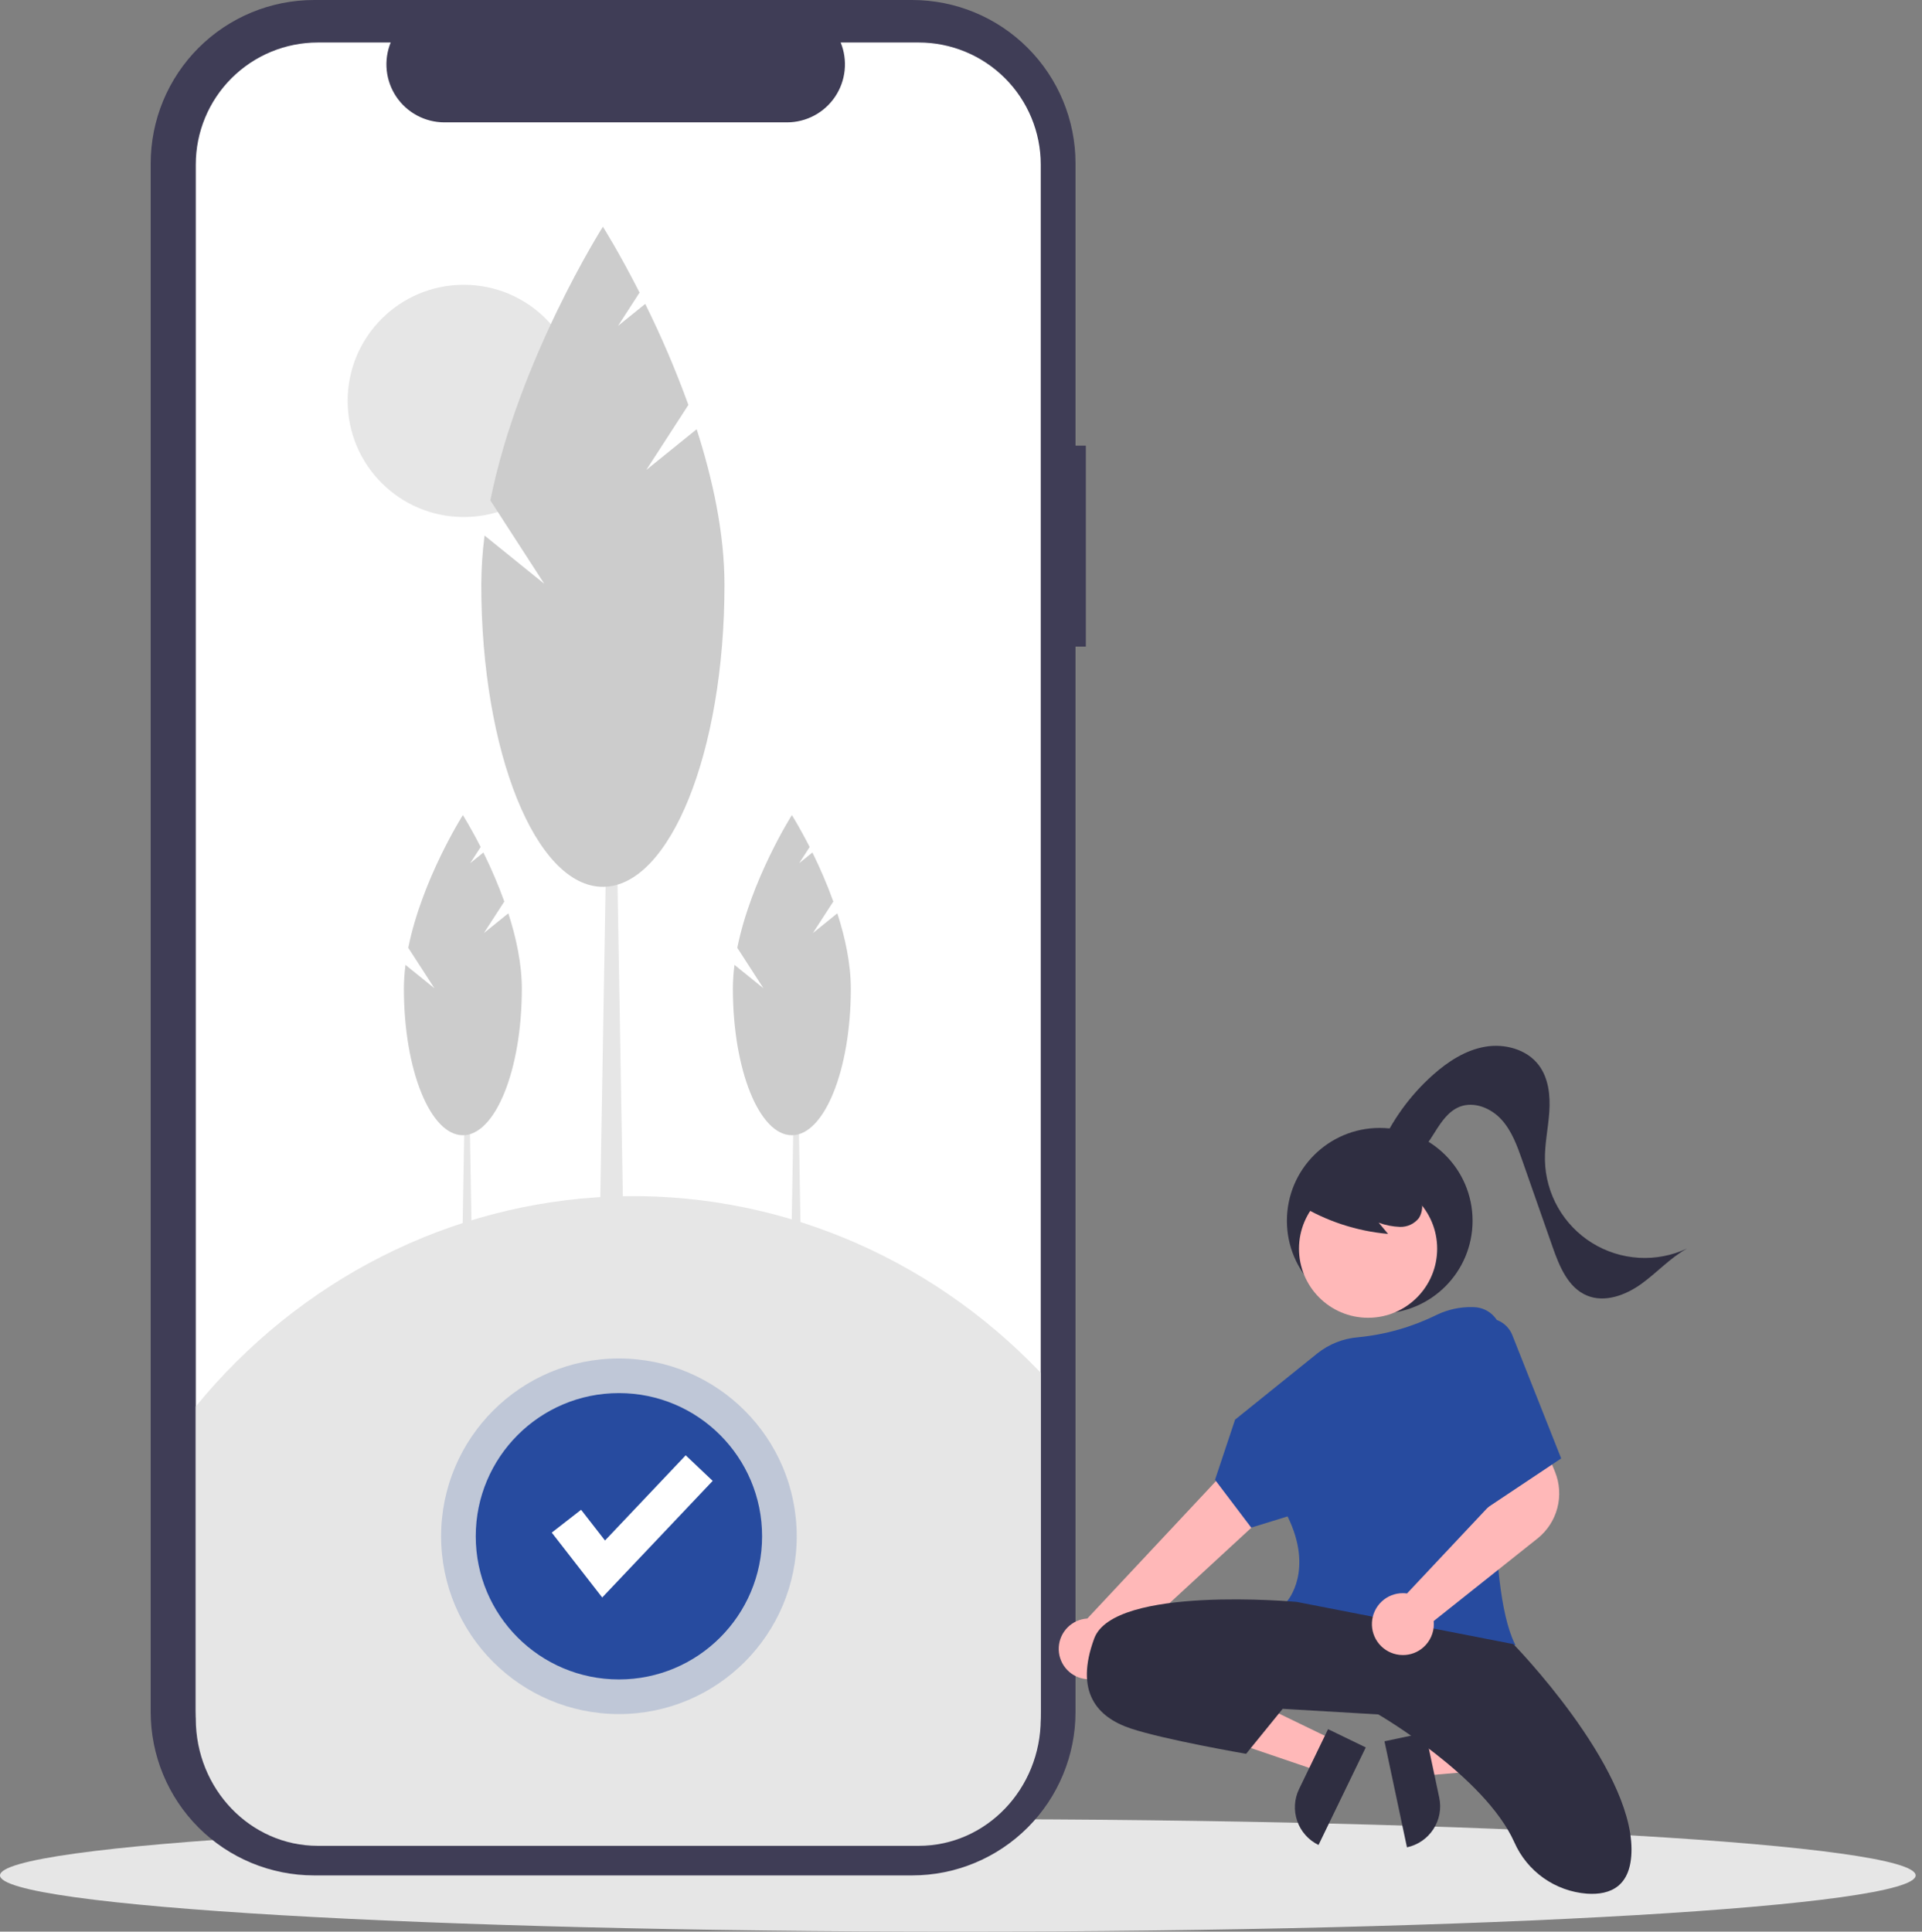 <svg width="199" height="200" viewBox="0 0 199 200" fill="none" xmlns="http://www.w3.org/2000/svg">
<rect x="0" y="0" width="199" height="200" fill="#808080" stroke="none"/>
<g clip-path="url(#clip0_349_222)">
<path d="M99.171 200C153.942 200 198.343 197.392 198.343 194.175C198.343 190.958 153.942 188.35 99.171 188.35C44.401 188.35 0 190.958 0 194.175C0 197.392 44.401 200 99.171 200Z" fill="#E6E6E6"/>
<path d="M112.424 46.143H111.357V16.916C111.357 12.43 109.574 8.127 106.402 4.955C103.23 1.782 98.927 0 94.441 0H32.519C28.032 0 23.73 1.782 20.557 4.955C17.385 8.127 15.603 12.43 15.603 16.916V177.259C15.603 181.746 17.385 186.048 20.557 189.221C23.73 192.393 28.032 194.175 32.519 194.175H94.441C98.927 194.175 103.23 192.393 106.402 189.221C109.574 186.048 111.357 181.746 111.357 177.259V66.948H112.424V46.143Z" fill="#3F3D56"/>
<path d="M107.756 17.034V177.141C107.756 180.492 106.425 183.705 104.056 186.074C101.687 188.443 98.474 189.774 95.123 189.774H32.904C29.554 189.774 26.34 188.443 23.971 186.074C21.602 183.705 20.271 180.492 20.271 177.141V17.034C20.271 13.684 21.602 10.47 23.971 8.101C26.341 5.732 29.554 4.401 32.904 4.401H40.452C40.081 5.312 39.94 6.301 40.041 7.28C40.142 8.258 40.482 9.197 41.031 10.014C41.579 10.831 42.321 11.5 43.189 11.963C44.057 12.426 45.026 12.668 46.01 12.669H81.484C82.468 12.669 83.437 12.426 84.305 11.963C85.174 11.5 85.915 10.831 86.464 10.014C87.013 9.198 87.353 8.259 87.453 7.28C87.554 6.301 87.413 5.312 87.042 4.401H95.123C98.474 4.401 101.687 5.732 104.056 8.101C106.425 10.47 107.756 13.684 107.756 17.034V17.034Z" fill="white"/>
<path d="M49.014 138.255H47.705L48.142 112.696H48.579L49.014 138.255Z" fill="#E6E6E6"/>
<path d="M50.104 96.605L52.216 93.341C51.59 91.611 50.866 89.917 50.049 88.268L48.684 89.372L49.765 87.7C48.734 85.672 47.923 84.394 47.923 84.394C47.923 84.394 43.688 91.068 42.272 98.136L44.983 102.325L41.983 99.902C41.876 100.725 41.821 101.554 41.818 102.384C41.818 110.755 44.552 117.54 47.924 117.54C51.296 117.54 54.03 110.754 54.03 102.384C54.03 99.79 53.443 97.075 52.632 94.563L50.104 96.605Z" fill="#CCCCCC"/>
<path d="M83.078 138.255H81.77L82.207 112.696H82.644L83.078 138.255Z" fill="#E6E6E6"/>
<path d="M84.168 96.605L86.281 93.341C85.654 91.611 84.931 89.917 84.114 88.268L82.748 89.372L83.829 87.7C82.799 85.672 81.988 84.394 81.988 84.394C81.988 84.394 77.752 91.069 76.338 98.136L79.046 102.325L76.046 99.901C75.939 100.724 75.884 101.553 75.882 102.384C75.882 110.754 78.615 117.539 81.987 117.539C85.359 117.539 88.093 110.753 88.093 102.384C88.093 99.789 87.506 97.074 86.695 94.563L84.168 96.605Z" fill="#CCCCCC"/>
<path d="M48.018 53.532C54.658 53.532 60.041 48.149 60.041 41.509C60.041 34.869 54.658 29.486 48.018 29.486C41.378 29.486 35.995 34.869 35.995 41.509C35.995 48.149 41.378 53.532 48.018 53.532Z" fill="#E6E6E6"/>
<path d="M64.671 134.535H61.973L62.872 81.834H63.771L64.671 134.535Z" fill="#E6E6E6"/>
<path d="M66.919 48.654L71.274 41.925C69.982 38.357 68.491 34.865 66.806 31.465L63.99 33.74L66.219 30.294C64.093 26.111 62.422 23.475 62.422 23.475C62.422 23.475 53.688 37.239 50.77 51.811L56.357 60.448L50.171 55.451C49.95 57.149 49.837 58.858 49.831 60.57C49.831 77.829 55.468 91.82 62.421 91.82C69.374 91.82 75.011 77.829 75.011 60.57C75.011 55.22 73.8 49.622 72.13 44.444L66.919 48.654Z" fill="#CCCCCC"/>
<path d="M107.756 142.131V177.957C107.756 185.223 102.1 191.114 95.123 191.114H32.904C25.927 191.114 20.271 185.224 20.271 177.957V145.623C31.058 132.435 46.655 124.553 63.278 123.889C79.9 123.225 96.031 129.841 107.756 142.131Z" fill="#E6E6E6"/>
<path opacity="0.2" d="M64.081 177.471C74.249 177.471 82.491 169.229 82.491 159.062C82.491 148.895 74.249 140.652 64.081 140.652C53.914 140.652 45.672 148.895 45.672 159.062C45.672 169.229 53.914 177.471 64.081 177.471Z" fill="#274B9F"/>
<path d="M64.081 173.885C72.268 173.885 78.905 167.248 78.905 159.062C78.905 150.875 72.268 144.238 64.081 144.238C55.895 144.238 49.258 150.875 49.258 159.062C49.258 167.248 55.895 173.885 64.081 173.885Z" fill="#274B9F"/>
<path d="M62.352 165.4L57.128 158.683L60.166 156.32L62.64 159.5L70.996 150.68L73.79 153.327L62.352 165.4Z" fill="white"/>
<path d="M142.855 136.006C148.164 136.006 152.467 131.703 152.467 126.395C152.467 121.086 148.164 116.783 142.855 116.783C137.547 116.783 133.244 121.086 133.244 126.395C133.244 131.703 137.547 136.006 142.855 136.006Z" fill="#2F2E41"/>
<path d="M146.75 180.351L147.491 183.844L161.316 182.65L160.224 177.495L146.75 180.351Z" fill="#FFB8B8"/>
<path d="M145.674 191.267L143.347 180.289L147.589 179.39L149.017 186.127C149.135 186.684 149.142 187.258 149.038 187.818C148.934 188.378 148.72 188.912 148.41 189.389C148.099 189.866 147.698 190.278 147.229 190.6C146.759 190.922 146.231 191.149 145.674 191.267Z" fill="#2F2E41"/>
<path d="M138.089 180.164L136.533 183.378L123.397 178.906L125.694 174.163L138.089 180.164Z" fill="#FFB8B8"/>
<path d="M134.504 185.233L137.505 179.034L141.408 180.924L136.517 191.024C135.482 190.523 134.689 189.631 134.311 188.545C133.934 187.459 134.003 186.268 134.504 185.233V185.233Z" fill="#2F2E41"/>
<path d="M112.208 173.817C112.657 173.901 113.12 173.885 113.563 173.771C114.006 173.656 114.418 173.446 114.771 173.155C115.124 172.864 115.409 172.499 115.605 172.086C115.802 171.673 115.906 171.222 115.909 170.765L137.571 150.793L132.191 146.627L112.579 167.58C111.81 167.625 111.084 167.95 110.539 168.495C109.994 169.039 109.668 169.765 109.622 170.534C109.576 171.303 109.814 172.062 110.291 172.667C110.768 173.272 111.45 173.681 112.208 173.817L112.208 173.817Z" fill="#FFB8B8"/>
<path d="M141.649 136.44C145.6 136.44 148.802 133.237 148.802 129.286C148.802 125.336 145.6 122.133 141.649 122.133C137.698 122.133 134.496 125.336 134.496 129.286C134.496 133.237 137.698 136.44 141.649 136.44Z" fill="#FFB8B8"/>
<path d="M148.069 171.336C143.051 171.336 137.008 170.279 133.279 165.954L133.195 165.857L133.283 165.762C133.312 165.731 136.054 162.596 133.315 157.006L129.549 158.165L125.801 153.217L127.877 146.987L136.375 140.143C137.593 139.167 139.075 138.579 140.63 138.456C143.445 138.183 146.187 137.403 148.723 136.151C149.883 135.587 151.161 135.308 152.451 135.335L152.618 135.34C153.01 135.351 153.396 135.442 153.752 135.606C154.108 135.771 154.427 136.006 154.69 136.298C154.953 136.589 155.153 136.931 155.28 137.303C155.406 137.674 155.456 138.068 155.426 138.459C154.849 145.924 153.832 163.956 156.821 170.165L156.899 170.325L156.726 170.369C153.885 171.008 150.982 171.332 148.069 171.336L148.069 171.336Z" fill="#274B9F"/>
<path d="M134.263 165.859C134.263 165.859 115.332 164.112 113.293 169.645C111.254 175.179 113.584 177.8 117.08 178.965C120.575 180.13 129.021 181.587 129.021 181.587L132.807 176.927L142.71 177.509C142.71 177.509 153.744 183.909 156.795 190.754C157.449 192.235 158.493 193.511 159.815 194.446C161.137 195.381 162.688 195.941 164.302 196.065C166.749 196.235 168.922 195.311 168.922 191.489C168.922 182.751 156.69 170.227 156.69 170.227L134.263 165.859Z" fill="#2F2E41"/>
<path d="M119.846 174.452C119.846 174.452 124.798 172.995 132.661 176.782Z" fill="#2F2E41"/>
<path d="M134.513 124.724C137.307 126.429 140.456 127.467 143.717 127.756L142.746 126.594C143.453 126.855 144.196 127.003 144.949 127.031C145.325 127.042 145.7 126.964 146.041 126.805C146.382 126.645 146.682 126.407 146.915 126.111C147.105 125.803 147.218 125.454 147.244 125.093C147.27 124.732 147.209 124.371 147.065 124.039C146.769 123.377 146.309 122.801 145.728 122.367C144.699 121.553 143.484 121.005 142.191 120.775C140.899 120.544 139.569 120.636 138.321 121.043C137.465 121.299 136.698 121.791 136.108 122.462C135.818 122.801 135.617 123.205 135.522 123.641C135.427 124.076 135.442 124.528 135.565 124.956" fill="#2F2E41"/>
<path d="M142.804 119.006C144.075 116.055 145.977 113.418 148.377 111.281C149.919 109.912 151.719 108.735 153.75 108.38C155.781 108.024 158.07 108.633 159.316 110.276C160.335 111.619 160.525 113.419 160.413 115.102C160.301 116.784 159.925 118.451 159.961 120.136C159.998 121.856 160.463 123.539 161.316 125.034C162.168 126.528 163.38 127.786 164.842 128.693C166.304 129.6 167.969 130.127 169.687 130.228C171.404 130.328 173.12 129.998 174.677 129.267C172.923 130.236 171.557 131.771 169.93 132.939C168.303 134.106 166.154 134.908 164.305 134.136C162.348 133.32 161.451 131.101 160.75 129.1L157.624 120.176C157.093 118.659 156.535 117.097 155.451 115.911C154.367 114.724 152.607 114.001 151.114 114.597C149.983 115.05 149.247 116.129 148.601 117.16C147.955 118.192 147.274 119.292 146.184 119.834C145.093 120.375 143.475 120.042 143.119 118.877" fill="#2F2E41"/>
<path d="M145.258 171.36C145.135 171.36 145.012 171.354 144.889 171.34C144.075 171.248 143.327 170.848 142.799 170.222C142.27 169.596 142.002 168.792 142.049 167.974C142.095 167.156 142.453 166.387 143.049 165.825C143.645 165.263 144.434 164.951 145.253 164.953C145.396 164.953 145.539 164.964 145.68 164.984L155.46 154.573L154.439 151.17L159.565 148.872L161.002 152.384C161.484 153.574 161.569 154.887 161.245 156.13C160.922 157.372 160.206 158.476 159.205 159.279L148.44 167.842C148.451 167.947 148.457 168.052 148.457 168.157C148.457 168.607 148.362 169.053 148.178 169.464C147.994 169.876 147.725 170.244 147.39 170.545C146.805 171.072 146.045 171.363 145.258 171.36V171.36Z" fill="#FFB8B8"/>
<path d="M152.904 136.733C153.243 136.583 153.609 136.502 153.98 136.496C154.351 136.491 154.719 136.56 155.063 136.7C155.406 136.841 155.718 137.049 155.979 137.313C156.24 137.576 156.445 137.89 156.582 138.235L161.641 151.005L153.777 156.247L152.904 136.733Z" fill="#274B9F"/>
</g>
<defs>
<clipPath id="clip0_349_222">
<rect width="198.343" height="200" fill="white"/>
</clipPath>
</defs>
</svg>

